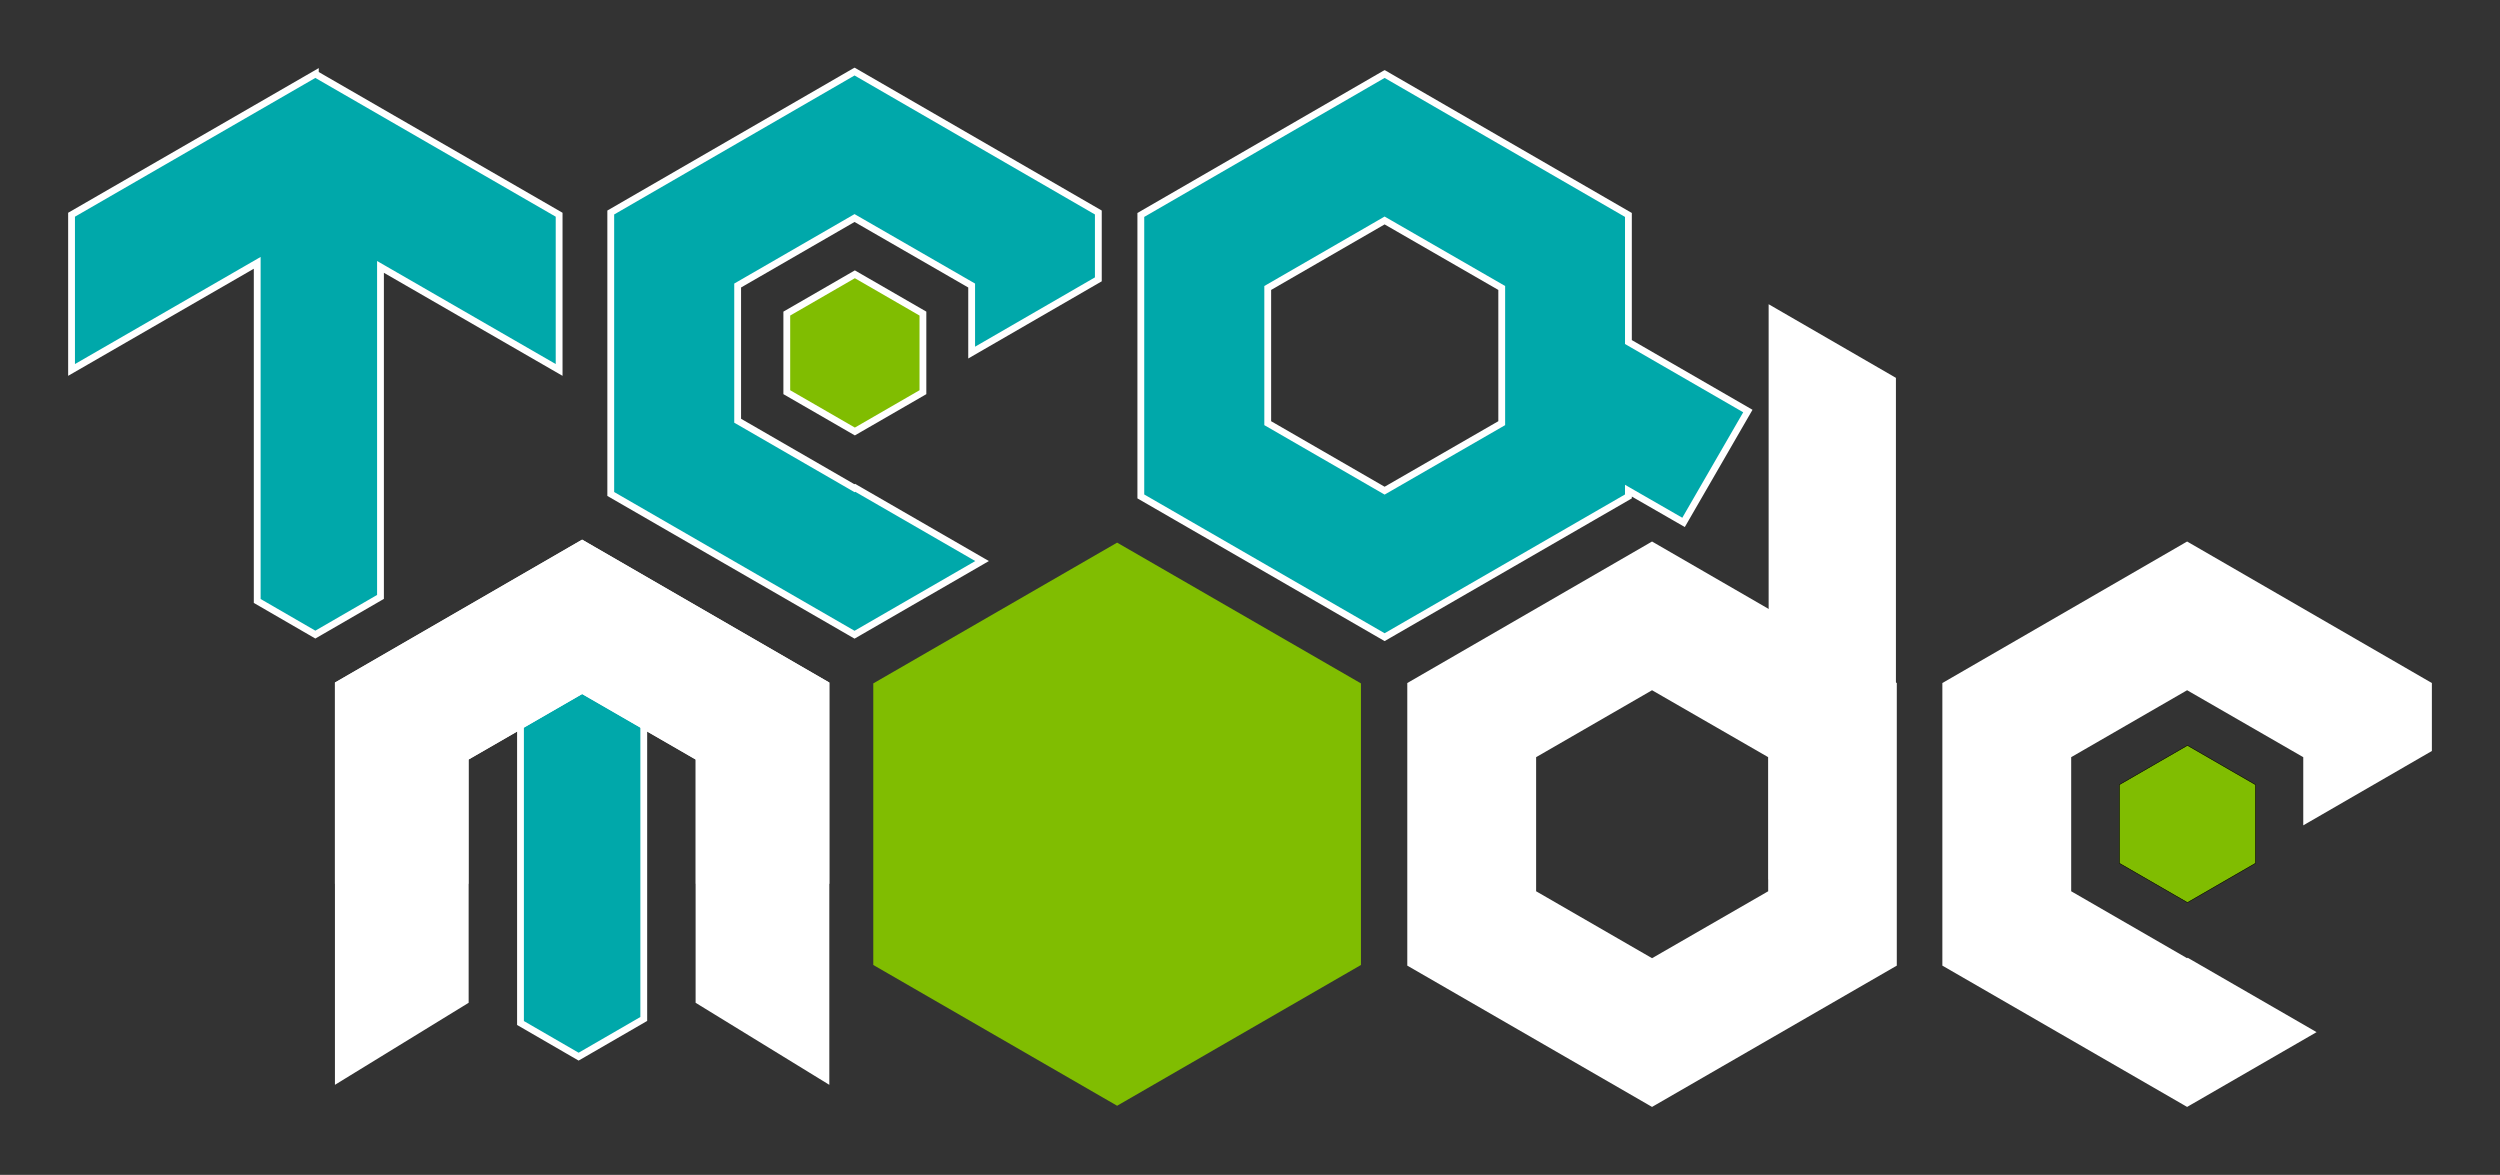 <?xml version="1.0" encoding="UTF-8" standalone="no"?>
<!-- Created with Inkscape (http://www.inkscape.org/) -->

<svg
   xmlns:osb="http://www.openswatchbook.org/uri/2009/osb"
   xmlns:dc="http://purl.org/dc/elements/1.1/"
   xmlns:cc="http://creativecommons.org/ns#"
   xmlns:rdf="http://www.w3.org/1999/02/22-rdf-syntax-ns#"
   xmlns:svg="http://www.w3.org/2000/svg"
   xmlns="http://www.w3.org/2000/svg"
   xmlns:sodipodi="http://sodipodi.sourceforge.net/DTD/sodipodi-0.dtd"
   xmlns:inkscape="http://www.inkscape.org/namespaces/inkscape"
   width="366.923"
   height="172.439"
   id="svg2"
   version="1.1"
   inkscape:version="0.48.4 r9939"
   sodipodi:docname="teamode.svg"
   inkscape:export-filename="/home/neo/Pictures/teamode.png"
   inkscape:export-xdpi="90"
   inkscape:export-ydpi="90">
  <rect width="100%" height="100%" fill="#333333" stroke="none"/>
  <defs
     id="defs4">
    <linearGradient
       id="linearGradient4647"
       osb:paint="solid">
      <stop
         style="stop-color:#ffffff;stop-opacity:1;"
         offset="0"
         id="stop4649" />
    </linearGradient>
  </defs>
  <sodipodi:namedview
     id="base"
     pagecolor="#ffffff"
     bordercolor="#666666"
     borderopacity="1.0"
     inkscape:pageopacity="0.0"
     inkscape:pageshadow="2"
     inkscape:zoom="5.6"
     inkscape:cx="41.939049"
     inkscape:cy="48.868715"
     inkscape:document-units="px"
     inkscape:current-layer="g4992"
     showgrid="false"
     inkscape:window-width="1855"
     inkscape:window-height="1056"
     inkscape:window-x="65"
     inkscape:window-y="24"
     inkscape:window-maximized="1"
     fit-margin-top="10"
     fit-margin-left="10"
     fit-margin-right="10"
     fit-margin-bottom="10" />
  <g
     inkscape:label="Layer 1"
     inkscape:groupmode="layer"
     id="layer1"
     style="display:inline"
     transform="translate(-39.217,-40.518)">
    <g
       id="g4584" />
    <g
       id="g4992"
       transform="translate(-308.22,-291.592)">
      <g
         transform="translate(12,2.158)"
         id="g4561">
        <path
           sodipodi:nodetypes="cccccccccccccccc"
           inkscape:connector-curvature="0"
           style="fill:#ffffff;fill-rule:evenodd;stroke:#ffffff;stroke-width:0.283px;stroke-linecap:butt;stroke-linejoin:miter;stroke-opacity:1"
           d="m 656.438,409.594 -35.781,20.688 0,41.312 35.781,20.656 18.719,-10.812 -18.625,-10.75 -0.094,0.062 -17.156,-9.906 0,-19.844 17.156,-9.906 17.188,9.906 0,9.844 18.594,-10.75 0,-9.812 -35.781,-20.688 z"
           id="path2989-1-5-2-1-2" />
        <path
           sodipodi:type="star"
           style="fill:#80bd01;fill-opacity:1;fill-rule:evenodd;stroke:#000000;stroke-width:1px;stroke-linecap:butt;stroke-linejoin:miter;stroke-opacity:1"
           id="path2989-1-5-2-1-9-7"
           sodipodi:sides="6"
           sodipodi:cx="242.85715"
           sodipodi:cy="289.50504"
           sodipodi:r1="146.02208"
           sodipodi:r2="126.45883"
           sodipodi:arg1="1.0471976"
           sodipodi:arg2="1.5707963"
           inkscape:flatsided="true"
           inkscape:rounded="0"
           inkscape:randomized="0"
           d="M 315.868,415.964 169.846,415.964 96.835,289.505 169.846,163.046 l 146.022,1e-5 73.011,126.459 z"
           transform="matrix(0,0.079,-0.079,0,679.355,431.701)" />
      </g>
      <path
         transform="matrix(0,0.283,-0.283,0,593.325,384.347)"
         d="M 315.868,415.964 169.846,415.964 96.835,289.505 169.846,163.046 l 146.022,1e-5 73.011,126.459 z"
         inkscape:randomized="0"
         inkscape:rounded="0"
         inkscape:flatsided="true"
         sodipodi:arg2="1.5707963"
         sodipodi:arg1="1.0471976"
         sodipodi:r2="126.45883"
         sodipodi:r1="146.02208"
         sodipodi:cy="289.50504"
         sodipodi:cx="242.85715"
         sodipodi:sides="6"
         id="path2989-1-5-2"
         style="fill:#80bd01;fill-opacity:1;fill-rule:evenodd;stroke:none;stroke-width:1px;stroke-linecap:butt;stroke-linejoin:miter;stroke-opacity:1"
         sodipodi:type="star" />
      <path
         id="path2989-1-5-2-1"
         d="m 589.906,411.752 -35.781,20.688 0,41.312 35.781,20.656 35.781,-20.656 0,-41.312 -35.781,-20.688 z m 0,21.5 17.188,9.906 0,19.844 -17.188,9.906 -17.156,-9.906 0,-19.844 17.156,-9.906 z"
         style="fill:#ffffff;fill-rule:evenodd;stroke:#ffffff;stroke-width:0.283px;stroke-linecap:butt;stroke-linejoin:miter;stroke-opacity:1"
         inkscape:connector-curvature="0" />
      <path
         inkscape:connector-curvature="0"
         id="rect4633"
         d="m 607.5,377.594 0,83.094 17.719,0 0,-72.844 -17.719,-10.25 z"
         style="fill:#ffffff;fill-opacity:1;stroke:#ffffff;stroke-width:0.962;stroke-opacity:1" />
      <g
         style="fill:#00a8aa;fill-opacity:1;stroke:#ffffff;stroke-width:1;stroke-opacity:1"
         transform="translate(-183.58,-66.983)"
         id="g4561-7">
        <path
           sodipodi:nodetypes="cccccccccccccccc"
           inkscape:connector-curvature="0"
           style="fill:#00a8aa;fill-opacity:1;fill-rule:evenodd;stroke:#ffffff;stroke-width:1;stroke-linecap:butt;stroke-linejoin:miter;stroke-opacity:1"
           d="m 656.438,409.594 -35.781,20.688 0,41.312 35.781,20.656 18.719,-10.812 -18.625,-10.75 -0.094,0.062 -17.156,-9.906 0,-19.844 17.156,-9.906 17.188,9.906 0,9.844 18.594,-10.75 0,-9.812 -35.781,-20.688 z"
           id="path2989-1-5-2-1-2-0" />
        <path
           sodipodi:type="star"
           style="fill:#80bd01;fill-opacity:1;fill-rule:evenodd;stroke:#ffffff;stroke-width:12.627;stroke-linecap:butt;stroke-linejoin:miter;stroke-opacity:1"
           id="path2989-1-5-2-1-9-7-7"
           sodipodi:sides="6"
           sodipodi:cx="242.85715"
           sodipodi:cy="289.50504"
           sodipodi:r1="146.02208"
           sodipodi:r2="126.45883"
           sodipodi:arg1="1.0471976"
           sodipodi:arg2="1.5707963"
           inkscape:flatsided="true"
           inkscape:rounded="0"
           inkscape:randomized="0"
           d="M 315.868,415.964 169.846,415.964 96.835,289.505 169.846,163.046 l 146.022,1e-5 73.011,126.459 z"
           transform="matrix(0,0.079,-0.079,0,679.355,431.701)" />
      </g>
      <path
         id="path2989-1-5-2-1-23"
         d="m 550.656,342.969 -35.781,20.688 0,41.312 35.781,20.656 35.781,-20.656 0,-0.844 8.094,4.656 9.438,-16.344 -17.531,-10.125 0,-18.656 -35.781,-20.688 z m 0,21.5 17.188,9.906 0,19.844 -17.188,9.906 -17.156,-9.906 0,-19.844 17.156,-9.906 z"
         style="fill:#00a8aa;fill-opacity:1;fill-rule:evenodd;stroke:#ffffff;stroke-width:1;stroke-linecap:butt;stroke-linejoin:miter;stroke-opacity:1"
         inkscape:connector-curvature="0" />
      <path
         id="path2989-1-5-2-6-8"
         d="m 393.719,342.969 -35.781,20.656 0,22.781 27.25,-15.719 0,49.625 8.531,4.938 9.562,-5.531 0,-48.438 26.219,15.125 0,-22.781 -35.781,-20.656 z"
         style="fill:#00a8aa;fill-opacity:1;fill-rule:evenodd;stroke:#ffffff;stroke-width:1;stroke-linecap:butt;stroke-linejoin:miter;stroke-opacity:1;display:inline"
         inkscape:connector-curvature="0" />
      <path
         id="path2989-1-5-2-6-8-4"
         d="m 436.142,417.632 -6.219,4.5 0,1.031 -6.094,4.406 0,54.688 8.531,4.938 9.562,-5.531 0,-59.812 -5.781,-4.219 z"
         style="fill:#00a8aa;fill-opacity:1;fill-rule:evenodd;stroke:#ffffff;stroke-width:1;stroke-linecap:butt;stroke-linejoin:miter;stroke-opacity:1;display:inline"
         inkscape:connector-curvature="0" />
      <path
         style="fill:#ffffff;fill-rule:evenodd;stroke:#ffffff;stroke-width:1;stroke-linecap:butt;stroke-linejoin:miter;stroke-opacity:1;display:inline"
         d="m 85.438,79.781 -35.781,20.688 0,57.857 18.625,-11.429 0,-35.71 17.156,-9.906 17.188,9.906 0,18.031 18.594,0 0,-28.75 z"
         id="path2989-1-5-2-1-7"
         inkscape:connector-curvature="0"
         sodipodi:nodetypes="ccccccccccc"
         transform="translate(347.438,332.11)" />
      <path
         style="fill:#ffffff;fill-rule:evenodd;stroke:#ffffff;stroke-width:1;stroke-linecap:butt;stroke-linejoin:miter;stroke-opacity:1;display:inline"
         d="m 432.875,411.892 35.781,20.688 0,57.857 -18.625,-11.429 0,-35.71 -17.156,-9.906 -17.188,9.906 0,18.031 -18.594,0 0,-28.75 z"
         id="path2989-1-5-2-1-7-7"
         inkscape:connector-curvature="0"
         sodipodi:nodetypes="ccccccccccc" />
    </g>
  </g>
</svg>
